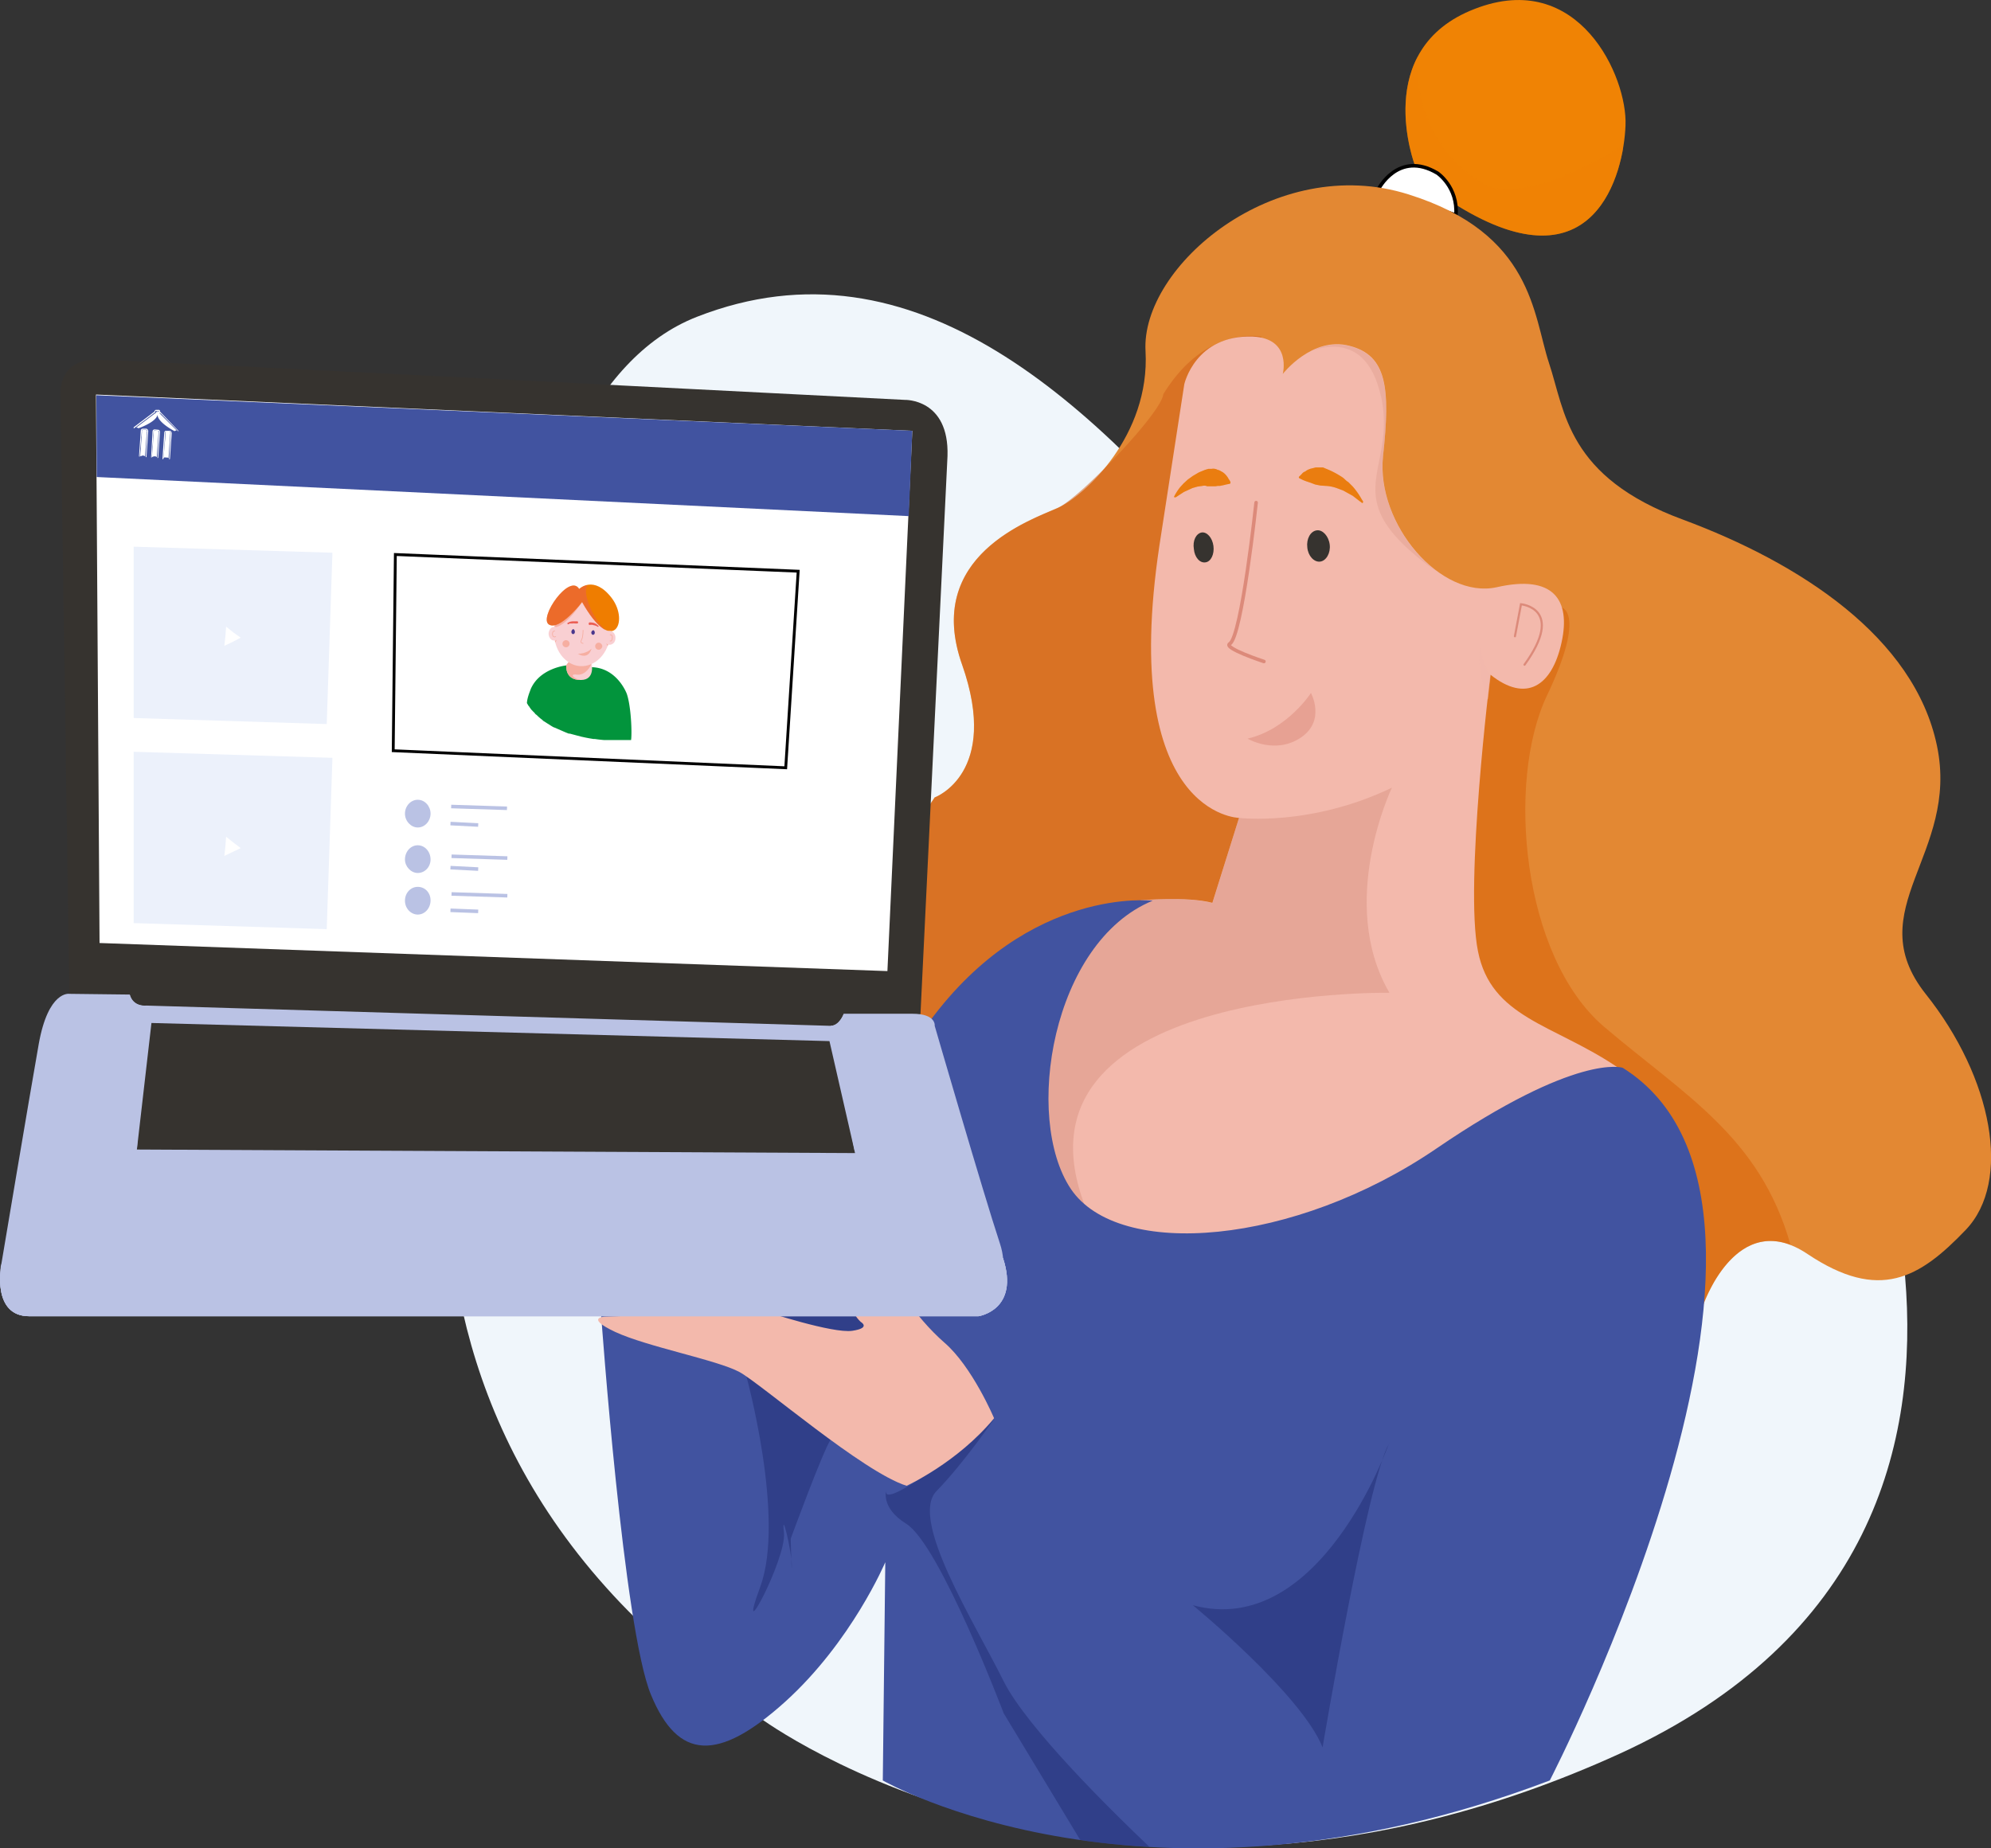 <svg id="il_poznai_sebya" xmlns="http://www.w3.org/2000/svg" fill="none" viewBox="0 0 560 520"><rect x="0" y="0" width="560" height="520" fill="#333333" stroke="none"/><g stroke-width=".8"><path fill="#f0f6fb" d="M213.9 483.4s100.2 74.4 241.6 10c141.3-64.6 54.7-220.1 54.7-220.1s-114.4-52-158.4-106.2c-44-54.3-94.7-101.8-155.7-78-61 23.7-58 165.7-58 167.7S80.5 396 214 483.5z"/><path fill="#f08304" d="M398 46.6s-12.6-32.8 16.8-44.1c29.3-11.4 43 19.2 42.4 32.8-.5 13.5-8.6 46.3-47.2 22.6z"/><path fill="#f08304" d="M456.5 41.8l-.2-.6s-26.6 16.5-38 11c-10.2-5-20.6-18-19.6-36.2-7.2 13.7-.7 30.6-.7 30.6l12 11.3c33.2 20.4 43.8-1 46.5-16z" opacity=".5"/></g><path fill="#fff" stroke="#000" stroke-miterlimit="10" d="M387.6 53.4s5.6-11.3 16.7-4.7c0 0 5.8 3.9 5.2 11.8z"/><g stroke-width=".8"><path fill="#e38833" d="M263 224.3s18.3-6.8 7.6-37.3c-10.8-30.6 19.3-40.7 26.9-44.1 7.6-3.4 26-20.4 24.7-44.1-1.4-23.8 36.4-56 74-44.1 35 11 35 33.9 39.5 47.5 4.5 13.5 5 32 37.7 44 32.8 12.2 65 33 71.4 63.6s-22 46-3.2 69.8c18.9 23.7 24.3 52.8 11.3 66.4-13 13.6-24.3 20.3-44.5 6.8-20.2-13.6-29.6 15-29.6 15l-157 2s-119-56.8-58.9-145.5z"/><path fill="#d85e04" d="M451.1 288.8c-23-19.7-27.5-68.9-16-93.1 11.5-24.2 3.8-24.9 3.8-24.9l-30.4 16.5s-19.8 71.4-16.5 117.6c2.7 37.6 29.4 49.3 48.2 63.3l38.6-.4s7.9-24 24.8-17.6c-8.6-30.4-29.7-42-52.5-61.4z" opacity=".5"/><path fill="#d05c17" d="M261.2 227l-.9 1.3-.5.8-.7 1.2-.5.8-.6 1.2-.5.8-.6 1.1-.5.9-.6 1c0 .4-.3.7-.4 1l-.5 1-.5.9-.5 1c0 .4-.2.6-.4 1a45.6 45.6 0 00-.8 1.8l-.5 1.1c0 .3-.2.6-.3.8l-.4 1.1-.3.8a48.7 48.7 0 00-.7 1.9l-.5 1.4-.1.5-.6 1.8a46.8 46.8 0 00-.5 1.8l-.2.8-.3 1-.2.9-.3 1a121.5 121.5 0 00-.3 1.8l-.2.8-.2 1-.1.8-.2 1-.1.8-.1.9-.1.9-.1.9-.1.8v.9l-.2.8v2.6l-.1.9v5l.1.9v.7l.1 1 .1.7.1.9a28 28 0 00.2 1.6l.1.7.2.9v.7l.2.9.2.7a22.7 22.7 0 00.3 1.5 141.3 141.3 0 01.3 1.5l.3 1 .1.6.3 1 .1.4.3 1.1v.2l2 5.5v.1l.5 1.2v.3l.5 1a85 85 0 00.6 1.5l.2.3.5 1 .2.4.5 1 .1.4.6 1 .1.4.6 1 .1.3.6 1a105.3 105.3 0 009.2 13.8c18.9-5 41-11.5 47.2-15 10.4-5.8 45.1-7.1 54.4-44.3 9.3-37.2 5.4-93.7 1.2-100.5-4.2-6.8-13.4-70.3-13.4-70.3s-15.5-3.3-27.5 16.2c-.5 5.3-23.5 29.2-29.7 32-7.6 3.4-37.7 13.5-26.9 44 10.8 30.6-7.6 37.4-7.6 37.4l-1.4 2-.4.7z" opacity=".5"/><path fill="#f3b9ac" d="M320.8 253.3s13-1.2 20.2.7l7.5-23.9s-33.8-.6-22.4-76.6l7-45.4s3.1-14 19.3-13.4c11 .5 8.4 10.5 8.4 10.5s8.3-10.7 18.8-7.9c10.5 2.7 11.5 11.8 9.4 31-2 19.2 16.3 40.4 32 36.9 15.8-3.6 20.9 3.4 18.2 15.6-2.7 12.3-10 17-20 9 0 0-7.3 59-3.5 77.8 3.7 18.7 21 20.5 38.7 32.3 17.8 11.8-83.8 57.5-86.7 59.8-3 2.2-64.7 12.3-74.2 4.5-9.6-7.8-19.8-65.3-16.8-68.8 3-3.6 44.1-42 44.1-42z"/><path fill="#db9583" d="M390.8 279.3c-14.8-25.4.7-57.7.7-57.7-22.9 11-43 8.5-43 8.5l-7.5 24c-7.2-2-20.2-.8-20.2-.8s-29.4 27.6-40.3 38.2c-2 33 24.8 48.1 24.8 48.1-24.2-62 85.5-60.3 85.5-60.3z" opacity=".5"/><path fill="#4153a0" d="M169.1 370.2s6.3 88.2 14 106.6c7.6 18.4 18.8 19 37.7 2 18.8-17 28.2-39.3 28.2-39.3l-.7 61.4s74.5 43 187.6 0c0 0 83.3-161.2 20.5-200.5 0 0-12.7-4.4-52.5 22.8-39.8 27.1-89.2 31.3-102.7 11.3-13.4-20-5.3-69.5 23-81.1 0 0-34.6-4.2-62.7 33.9-28.2 38.1-92.4 82.9-92.4 82.9z"/><path fill="#212d72" d="M282.3 473c-8.4-16.9-26.6-45.6-18.9-53.5 7.8-8 16.4-20.6 16.4-20.6s-32.2 27.2-30.5 20.2c0 0-1.8 5 5.6 9.6 9.4 5.8 27.4 53.3 27.4 53.3l21.5 35.6c6 1 12.6 1.6 19.5 2-10-9.5-34.4-33.4-41-46.6zm-72.5-86.3s11.2 40.4 4 59.8c-7.1 19.3 7.5-8 6.7-15.3-.8-7.3 2.2 5.3 2.2 9.2 0 3.9-.3-7.5-.3-7.5s9-24.6 11.3-28c.7-1 15-31.7 12-34-3-2.5-20.2-4.9-23.9-7.2-4.9-3-12 23-12 23z" opacity=".5"/><path fill="#4153a0" d="M277.5 394s8.6-.3-.9 8.2c-9.4 8.5-36.3 28.3-24.4 12.1a55.4 55.4 0 0125.3-20.4z"/><path fill="#f3b9ac" d="M279.6 399s-6.1-14.5-14-21.3c-7.8-6.8-17.3-19.6-17.3-28.8s-6.2-4.4-7.8-1c-1.6 3.4-4.7 18.2 1.6 24 0 0 3 1.7-2.4 2.5-5.5.8-24.3-5.4-24.3-5.4l-45 1.4s-6.3.1 2.6 4.3c9 4.2 28.7 7.9 35 11.3 6.3 3.5 34.8 28.2 47 32 0 0 14.3-6.5 24.6-19z"/><path fill="#36332f" d="M19.5 279.6L17 110.9s-.8-10 10.5-9.7c12.5.3 227 11.3 227 11.3s12.5-.4 12 15.8l-7.6 157-25.6 4.6-198-4.5z"/></g><g fill="#bac2e4" stroke-width=".8"><path d="M.3 356.3s-2.6 14 7.9 14h267s11.7-1.7 6.9-16.4z"/><path d="M.3 356.3s-2.6 14 7.9 14h267s11.7-1.7 6.9-16.4z"/><path d="M.3 356.3s-2.6 14 7.9 14h267s11.7-1.7 6.9-16.4z"/><path d="M36.5 279.8l-17-.2s-5.9-1-8.6 14.1C8.2 309 .4 355.5.4 355.5s-3.2 7.3 14.6 7.3l256.9.1s14 1 9.3-13.2c-4.7-14.2-18.3-61.1-18.3-61.1s.5-3.4-6.3-3.4h-19.3s-1.2 3.4-3.7 3.4l-192.4-5.7s-3.7.5-4.7-3.1z"/></g><g stroke-width=".8"><path fill="#36332f" d="M38.5 323.4l202 1-7.2-31.5-190.7-5.1z"/><path fill="#bac2e4" d="M186 355.8l-3-24.9h-79.5l-1.2 25z"/><path fill="#fff" d="M28 265.3L27 111l229.6 10.2-7 152z"/><path fill="#ecf1fb" d="M37.6 153.8V202l54.3 1.7 1.6-48.2z"/></g><path fill="#fff" stroke="#000" stroke-miterlimit="10" stroke-width=".8" d="M111.2 156l-.6 55.2L221 216l3.5-55.3z"/><path fill="#ecf1fb" d="M37.6 211.5v48.2l54.3 1.7 1.6-48.2z"/><path fill="#bac2e4" stroke-width=".8" d="M117.5 232.8c2 0 3.6-1.8 3.6-3.9 0-2.1-1.6-3.9-3.6-3.9s-3.6 1.8-3.6 3.9c0 2.1 1.7 3.9 3.6 3.9zm0 12.8c2 0 3.6-1.7 3.6-3.8 0-2.2-1.6-4-3.6-4s-3.6 1.8-3.6 4c0 2 1.7 3.8 3.6 3.8zm0 11.7c2 0 3.6-1.8 3.6-4s-1.6-3.8-3.6-3.8-3.6 1.7-3.6 3.9 1.7 3.9 3.6 3.9z"/><path stroke="#bac2e4" stroke-miterlimit="10" d="M126.9 226.9l15.7.5M127 240.9l15.7.5m-15.7 10.1l15.7.5m-16-20.3l7.8.4m-7.8 12l7.8.4m-7.8 11.6l7.8.3"/><g stroke-width=".8"><path fill="#4153a0" d="M27.2 134.2l228.4 11 1-24-229.5-10z"/><path fill="#02943c" d="M176.3 195.2s-2.7-7.4-10-7.5c-7.2-.2-7-.5-7-.5s-7.4.7-10 6.6c-.4 1.1-1 2.5-1.1 4l.3.5.1.2.2.2a4.2 4.2 0 00.4.6l.2.3.3.3a6.6 6.6 0 00.6.6l.3.4.4.3.3.3a20.5 20.5 0 00.8.7l.4.3.3.3.8.5.3.2.5.3a15.4 15.4 0 001.3.8l.3.1 2.3 1a26.3 26.3 0 001.7.7h.3l3 .8a46.4 46.4 0 002.4.5l1.2.2h.4a36.4 36.4 0 002.6.3h7.6c.3-2 0-9.5-1.2-13z"/><path fill="#f9cfd2" d="M159.9 186.3l-.6.8s-.6 4.3 4.1 4.2c4.1 0 3-4.7 3-4.7s-6.5-.2-6.5-.3z"/><path fill="#f6aea1" d="M166.4 186.8l-.4-.2-6.1-.3-.6.8s-.6 4.2 4 4.2c-1.8-.3-3.4-1.8-1-1.5 2.4.3 4-2.6 4-3 .1 0 0 0 0 0z"/><path fill="#f9cfd2" d="M171.6 178.5c.3-5.2-3-9.6-7.3-10-4.3-.2-8.1 3.7-8.4 8.9-.4 5.2 3 9.7 7.2 10 4.4.3 8.2-3.7 8.5-8.9z"/><path fill="#f6aea1" d="M163.7 169.4s-3.8 6-7.2 7h-.6l.2-.7z"/><path fill="#ef7d00" d="M163.7 169.4s-6.2 8.1-9.3 6.3c-3-1.9 5.8-14.5 8.5-10 0 0 4.1-4.1 9.2 2.6 5 6.7.2 16.5-8.4 1z"/><path fill="#f9cfd2" d="M157.6 178.4c0-1-.6-2-1.5-2-1-.2-1.7.7-1.8 1.8 0 1 .6 2 1.5 2 1 .2 1.7-.7 1.8-1.8zm15.5 1.2c.1-1.1-.6-2-1.5-2.1-.9-.1-1.7.7-1.7 1.8-.1 1.1.6 2 1.5 2.1.9 0 1.7-.7 1.7-1.8z"/><path fill="#f6aea1" d="M162.5 183.9s2.8 2 3.9-1.4c0 0-1.5 1.5-3.9 1.4z"/></g><path stroke="#f6aea1" stroke-linecap="round" stroke-miterlimit="10" stroke-width=".2" d="M156 177.5s-.7 0-.6 1c.1 1 .9.6.9.6m15.3-.5s.8-.2.6 1c-.1 1-.6.7-.6.7"/><path fill="#4a378d" d="M161.7 177.8c0-.4-.2-.7-.4-.8-.3 0-.5.3-.6.7 0 .4.2.7.5.7s.5-.3.5-.6zm5.6.2c0-.3-.2-.7-.4-.7-.3 0-.5.3-.6.6 0 .4.2.7.5.7.2 0 .5-.2.5-.6z"/><path stroke="#f6aea1" stroke-linecap="round" stroke-miterlimit="10" stroke-width=".2" d="M164 177.3s0 2-.4 2.6c-.3.7-.3 1 .4 1.1"/><g stroke-width=".8"><path fill="#eb5a54" d="M165.2 168.6c-.6-2-.4-3.2 0-4-1.4.3-2.3 1.1-2.3 1.1-2.7-4.5-11.5 8.1-8.5 10 3 1.9 9.3-6.3 9.3-6.3 2.7 4.7 5 7 6.6 7.9a19.8 19.8 0 01-5.1-8.7z" opacity=".5"/><path fill="#f6aea1" d="M170.5 181l.4.7.2-.3-.6-.4zm-14.3-.3l.4-.7-.5.3v.4z"/><path fill="#eb5e54" d="M159.8 175.2l.3-.2a4 4 0 01.9-.2h1.3c.2 0 .3.1.3.3 0 .2-.1.3-.3.3h-.5a3 3 0 00-.3 0c-.2-.1-.3 0-.4 0h-.8l-.4.2a.2.2 0 01-.3-.2l.1-.3zm6.1-.1s.7 0 1.3.2a3 3 0 011 .7c.2 0 .2.2.1.3 0 0-.2.1-.2 0l-.4-.2a2.9 2.9 0 00-.7-.2c-.5-.2-1-.1-1-.1a.3.3 0 01-.4-.4c0-.2.1-.3.3-.3z"/><path fill="#f6aea1" d="M159.2 182.1c.5 0 1-.4 1-1s-.5-1-1-1-1 .4-1 1 .5 1 1 1zm9.2.7c.5 0 1-.5 1-1s-.5-1-1-1-1 .4-1 1 .5 1 1 1z"/></g><g fill="#fff" stroke-width=".8"><path d="M39.5 128.3l.5-7c0-.2.1-.4.3-.3h.7c.2 0 .3.2.3.4l-.5 7a1 1 0 00-1.3 0z"/><path d="M40.7 121h-.4c-.2 0-.3 0-.3.2l-.5 7.1.7-.2z"/><path d="M41.3 121.4a.3.3 0 00-.2-.4h-.8c-.1 0-.3 0-.3.3zm3-5.5H44s0-.2.1-.2h.4z"/><path d="M41 128.7v-.2l.4-7.2c0-.2 0-.3-.2-.4h-1c-.2 0-.3 0-.3.2l-.6 7.3v.1l-.2-.1.5-7.3c0-.3.3-.5.6-.5h1c.3.1.5.4.5.7l-.5 7.3H41z"/><path d="M40.6 121.3H40c0-.2.1-.3.3-.3h.4zm3.7 7.6v-.1l.4-7.3c0-.2 0-.3-.2-.3l-1-.1c-.2 0-.3.1-.3.3l-.5 7.3h-.2l.4-7.3c0-.4.3-.6.6-.6l1 .1c.3 0 .5.3.5.6l-.5 7.3-.2.1z"/><path d="M42.8 128.6l.5-7.1c0-.2.1-.3.3-.3h.7c.2 0 .3.2.3.4l-.5 7a1 1 0 00-1.3 0z"/><path d="M44 121.2h-.4c-.2 0-.3.1-.3.3l-.5 7a1 1 0 01.7-.1z"/><path d="M44.6 121.6a.3.3 0 00-.3-.3l-.7-.1c-.2 0-.3.1-.3.3z"/><path d="M44 121.6h-.7c0-.3.1-.4.3-.4h.4zm3.6 7.6v-.2l.4-7.3c0-.1 0-.3-.2-.3h-1c-.2 0-.3 0-.3.2L46 129l-.1.1a.1.1 0 01-.2 0v-.1l.5-7.3c0-.3.3-.6.6-.5h1c.3 0 .5.4.5.7l-.5 7.2-.2.2z"/><path d="M46 128.8l.6-7c0-.3.1-.4.3-.4h.7c.2 0 .3.2.3.4l-.5 7.1a1 1 0 00-1.3-.1z"/><path d="M47.7 121.5h-.4c-.1 0-.3.1-.3.3l-.5 7a1 1 0 01.7-.1z"/><path d="M47.9 121.9c0-.2-.1-.4-.3-.4H47c-.2 0-.3 0-.3.3z"/><path d="M47.2 121.8h-.6c0-.2.1-.3.3-.3h.4zm3-.4l-5-5.1H45a.5.5 0 01-.2-.5l-.1-.2h-1c0 .3 0 .4-.2.5l-5.8 4.4h-.1v-.3l5.7-4.3.2-.2a.4.4 0 01.4-.4h.8c.2 0 .4.3.3.5l.2.2 5 5.2v.2z"/><path d="M43.6 116.3l-5.3 4c.2 0 .5 0 .6.2 0 0 5-1.7 5.4-3.8v-.8H44l-.3.4zM45 116.4l4.7 4.7a1 1 0 00-.6.2s-4.7-2.4-4.8-4.6v-.8h.5c0 .2 0 .3.2.5z"/><path d="M44.3 116h.5s0-.2-.1-.3h-.3z"/></g><g stroke-width=".8"><path fill="#bac2e4" d="M38.5 323.4L41 283c-.7 0-3.6 0-4.5-3.1zm202 1l-3.2-39.2c0 .3-1.3 3.4-3.7 3.4z"/><path fill="#ecf1fb" d="M65 187c4.1 0 7.4-3.7 7.4-8.1s-3.3-8-7.4-8-7.4 3.6-7.4 8 3.3 8 7.4 8z"/><path fill="#fff" d="M67.7 179.4l-2.3 1.2-2.3 1.1.3-2.7.2-2.7 2 1.6z"/><path fill="#ecf1fb" d="M65 246c4.1 0 7.4-3.6 7.4-8s-3.3-8-7.4-8-7.4 3.6-7.4 8 3.3 8 7.4 8z"/><path fill="#fff" d="M67.7 238.6l-2.3 1.1-2.3 1.1.3-2.7.2-2.7 2 1.6z"/></g><path stroke="#dc8a7a" stroke-linecap="round" stroke-miterlimit="10" stroke-width=".6" d="M426.1 179l1.7-9s12.5 1.1 1 17"/><g stroke-width=".8"><path fill="#f08304" d="M330.3 139.6s.5-1.1 1.6-2.5l1-1.1 1.2-1.1 1.4-1 1.7-1 1.7-.7 1-.3h.9c.6-.1 1.2 0 1.7.3.3 0 .6.2.8.3l.7.4a5.5 5.5 0 011.6 1.9c.4.5.5.9.5.9 0 .1 0 .3-.2.4l-1 .2-.8.2-1 .2h-.6l-.6.1H339.5c-.4-.2-.9-.2-1.3-.1l-1.4.2-1.4.4-1.3.6-1.1.5-2.3 1.5h-.4a.2.2 0 010-.3zm52.7 1.8l-.7-.5-1.8-1.4-2.7-1.5-1.6-.6a10.7 10.7 0 00-3.3-.7l-1.5-.1-1.5-.3-1.3-.5-1.2-.4a15 15 0 01-1-.4l-1-.5a.3.3 0 010-.4l.8-.8c.2-.3.5-.5 1-.7.3-.3.8-.5 1.3-.7l1.6-.4h2l1.9.8a25.6 25.6 0 013.6 2c.6.4 1 1 1.6 1.3l1.3 1.3a20.7 20.7 0 012.4 3.4l.5.8-.1.4h-.3z"/><path fill="#dd6f2e" d="M330.3 139.6s.5-1.1 1.6-2.5l1-1.1 1.2-1.1 1.4-1 1.7-1 1.7-.7 1-.3h.9c.6-.1 1.2 0 1.7.3.3 0 .6.2.8.3l.7.4a5.5 5.5 0 011.6 1.9c.4.5.5.9.5.9 0 .1 0 .3-.2.4l-1 .2-.8.2-1 .2h-.6l-.6.1H339.5c-.4-.2-.9-.2-1.3-.1l-1.4.2-1.4.4-1.3.6-1.1.5-2.3 1.5h-.4a.2.2 0 010-.3zm52.7 1.8l-.7-.5-1.8-1.4-2.7-1.5-1.6-.6a10.7 10.7 0 00-3.3-.7l-1.5-.1-1.5-.3-1.3-.5-1.2-.4a15 15 0 01-1-.4l-1-.5a.3.3 0 010-.4l.8-.8c.2-.3.5-.5 1-.7.3-.3.8-.5 1.3-.7l1.6-.4h2l1.9.8a25.6 25.6 0 013.6 2c.6.4 1 1 1.6 1.3l1.3 1.3a20.7 20.7 0 012.4 3.4l.5.8-.1.4h-.3z" opacity=".3"/><path fill="#212d72" d="M390.7 406s-19.3 55.3-55.2 45.6c0 0 30.5 25 36.5 40 0 0 12.6-75.1 18.7-85.5z" opacity=".5"/><path fill="#f3b9ac" d="M418.5 196.8l.8-7c-2-1.7-3-7.8-3-7.8a30.1 30.1 0 002.2 14.8z" opacity=".5"/><path fill="#e3a393" d="M388.4 111.3C393 132.4 376 139 400.3 158a42.5 42.5 0 003.6 2.6c-9.2-7-16.2-20-14.9-32.2 2.1-19.2 1-28.3-9.4-31-4-1-7.6-.2-10.6 1.3 4.6-1.7 15.7-3.9 19.4 12.8z" opacity=".5"/></g><path stroke="#dc8a7a" stroke-linecap="round" stroke-miterlimit="10" d="M353.3 141.4s-4 37.6-7.4 39.7c-2 1.2 9.6 5 9.6 5"/><g stroke-width=".8"><path fill="#dc8a7a" d="M368.7 195s-6.6 10.2-17.8 12.8c0 0 7.7 4.6 15-.3 7.1-4.8 2.8-12.6 2.8-12.6z" opacity=".5"/><path fill="#36332f" d="M371.3 158c1.7-.2 3-2.4 2.7-4.8-.3-2.4-2-4.2-3.6-4-1.8.2-3 2.4-2.7 4.8.2 2.4 1.9 4.2 3.6 4zm-32.2.2c1.5-.2 2.5-2.3 2.2-4.6-.3-2.3-1.8-4-3.3-3.8-1.6.3-2.6 2.3-2.2 4.7.2 2.3 1.7 4 3.3 3.7z"/></g></svg>
